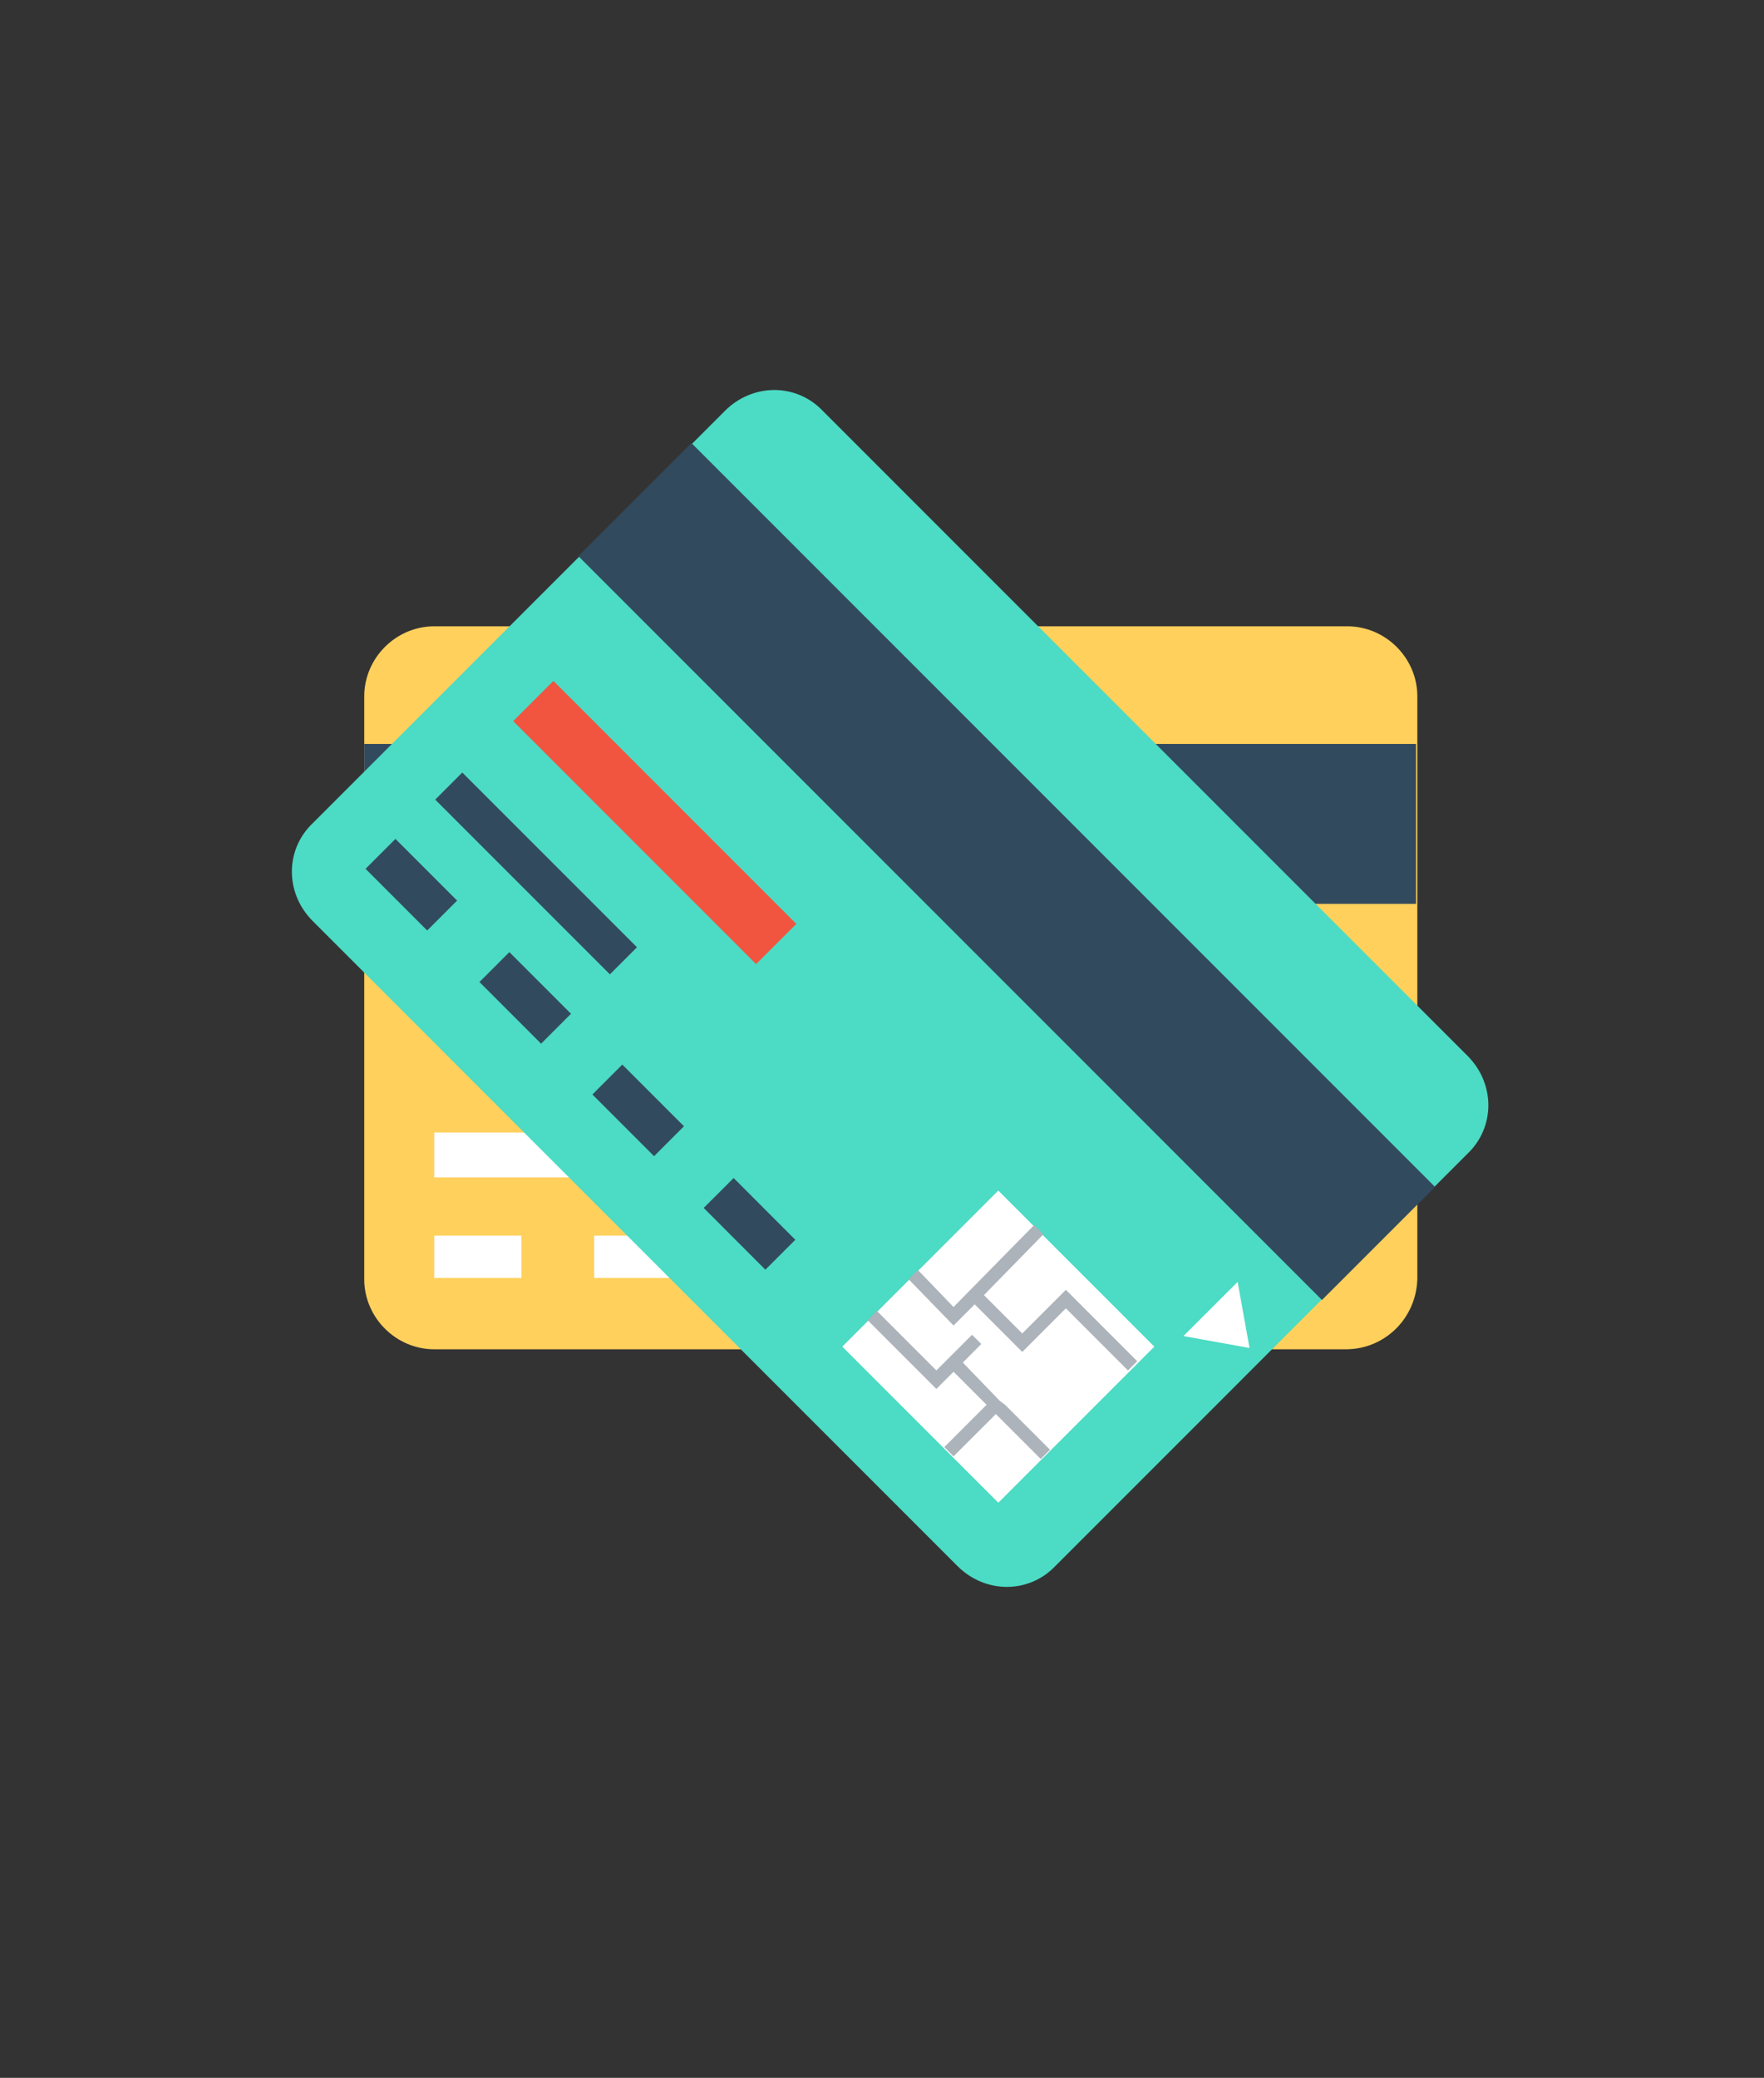 <?xml version="1.0" encoding="utf-8"?>
<!-- Generator: Adobe Illustrator 16.0.0, SVG Export Plug-In . SVG Version: 6.00 Build 0)  -->
<!DOCTYPE svg PUBLIC "-//W3C//DTD SVG 1.1//EN" "http://www.w3.org/Graphics/SVG/1.1/DTD/svg11.dtd">
<svg version="1.1" id="Capa_1" xmlns="http://www.w3.org/2000/svg" xmlns:xlink="http://www.w3.org/1999/xlink" x="0px" y="0px"
	 width="84.5px" height="99.5px" viewBox="0 0 84.5 99.5" enable-background="new 0 0 84.5 99.5" xml:space="preserve">
<rect x="0" y="0" width="84.5" height="99.5" fill="#333333" stroke="none"/>
<path fill="#FFD05B" d="M64.476,64.612H20.802c-1.835,0-3.354-1.519-3.354-3.354V33.345c0-1.835,1.519-3.354,3.354-3.354h43.737
	c1.836,0,3.355,1.519,3.355,3.354v27.914C67.83,63.157,66.312,64.612,64.476,64.612"/>
<rect x="17.447" y="35.624" fill="#324A5E" width="50.383" height="7.659"/>
<rect x="22.954" y="48.283" fill="#324A5E" width="14.368" height="2.722"/>
<rect x="53.083" y="50.498" fill="#FFD05B" width="10.57" height="10.57"/>
<polygon fill="#F9B54C" points="58.779,51.574 58.779,54.549 56.185,54.549 56.185,50.498 55.55,50.498 55.55,55.941 53.083,55.941 
	53.083,56.574 56.185,56.574 56.185,55.183 59.413,55.183 59.413,52.207 63.653,52.207 63.653,51.574 "/>
<polygon fill="#F9B54C" points="60.299,57.523 57.767,57.523 57.767,56.258 57.134,56.258 57.134,58.663 53.083,58.663 
	53.083,59.296 57.767,59.296 57.767,58.157 59.982,58.157 59.982,61.005 60.615,61.005 60.615,58.157 63.653,58.157 63.653,57.523 
	60.615,57.523 "/>
<polygon fill="#324A5E" points="64.35,45.498 64.35,49.169 67.008,47.333 "/>
<rect x="20.802" y="59.169" fill="#FFFFFF" width="4.178" height="2.026"/>
<rect x="20.802" y="54.232" fill="#FFFFFF" width="11.837" height="2.151"/>
<rect x="28.461" y="59.169" fill="#FFFFFF" width="4.178" height="2.026"/>
<rect x="36.119" y="59.803" fill="#84DBFF" width="4.178" height="1.267"/>
<rect x="43.778" y="59.803" fill="#84DBFF" width="4.178" height="1.267"/>
<path fill="#4CDBC4" d="M45.867,74.994L14.979,44.105c-1.33-1.329-1.33-3.418,0-4.684l19.748-19.748
	c1.329-1.329,3.418-1.329,4.684,0l30.888,30.888c1.329,1.329,1.329,3.418,0,4.684L50.551,74.994
	C49.285,76.322,47.196,76.322,45.867,74.994"/>
<rect x="23.031" y="37.895" transform="matrix(-0.707 -0.707 0.707 -0.707 52.817 105.326)" fill="#324A5E" width="50.382" height="7.659"/>
<rect x="23.135" y="38.018" transform="matrix(-0.707 -0.707 0.707 -0.707 25.697 89.402)" fill="#F1543F" width="16.457" height="2.722"/>
<rect x="42.535" y="59.188" transform="matrix(-0.707 -0.707 0.707 -0.707 36.048 143.877)" fill="#FFFFFF" width="10.571" height="10.57"/>
<polygon fill="#ACB3BA" points="51.058,61.765 48.969,63.854 47.133,62.018 49.982,59.106 49.538,58.663 45.677,62.588 
	43.968,60.815 43.526,61.259 45.677,63.474 46.69,62.461 48.969,64.739 51.058,62.65 54.033,65.626 54.476,65.183 "/>
<polygon fill="#ACB3BA" points="47.893,67.082 46.121,65.247 47.007,64.359 46.564,63.917 44.855,65.626 42.006,62.777 
	41.564,63.221 44.855,66.512 45.677,65.688 47.26,67.271 45.235,69.297 45.677,69.739 47.704,67.715 49.855,69.866 50.298,69.424 
	48.146,67.271 "/>
<polygon fill="#FFFFFF" points="59.286,61.385 56.69,63.979 59.855,64.55 "/>
<rect x="17.612" y="41.358" transform="matrix(0.707 0.707 -0.707 0.707 35.731 -1.52)" fill="#324A5E" width="4.178" height="2.026"/>
<rect x="19.76" y="40.915" transform="matrix(0.707 0.707 -0.707 0.707 37.102 -5.904)" fill="#324A5E" width="11.835" height="1.835"/>
<rect x="23.073" y="46.781" transform="matrix(0.707 0.707 -0.707 0.707 41.161 -3.794)" fill="#324A5E" width="4.177" height="2.026"/>
<rect x="28.484" y="52.15" transform="matrix(-0.707 -0.707 0.707 -0.707 14.599 112.373)" fill="#324A5E" width="4.178" height="2.026"/>
<rect x="34.925" y="56.54" transform="matrix(-0.708 0.707 -0.707 -0.708 102.798 74.707)" fill="#324A5E" width="2.026" height="4.178"/>
<g>
</g>
<g>
</g>
<g>
</g>
<g>
</g>
<g>
</g>
<g>
</g>
</svg>
